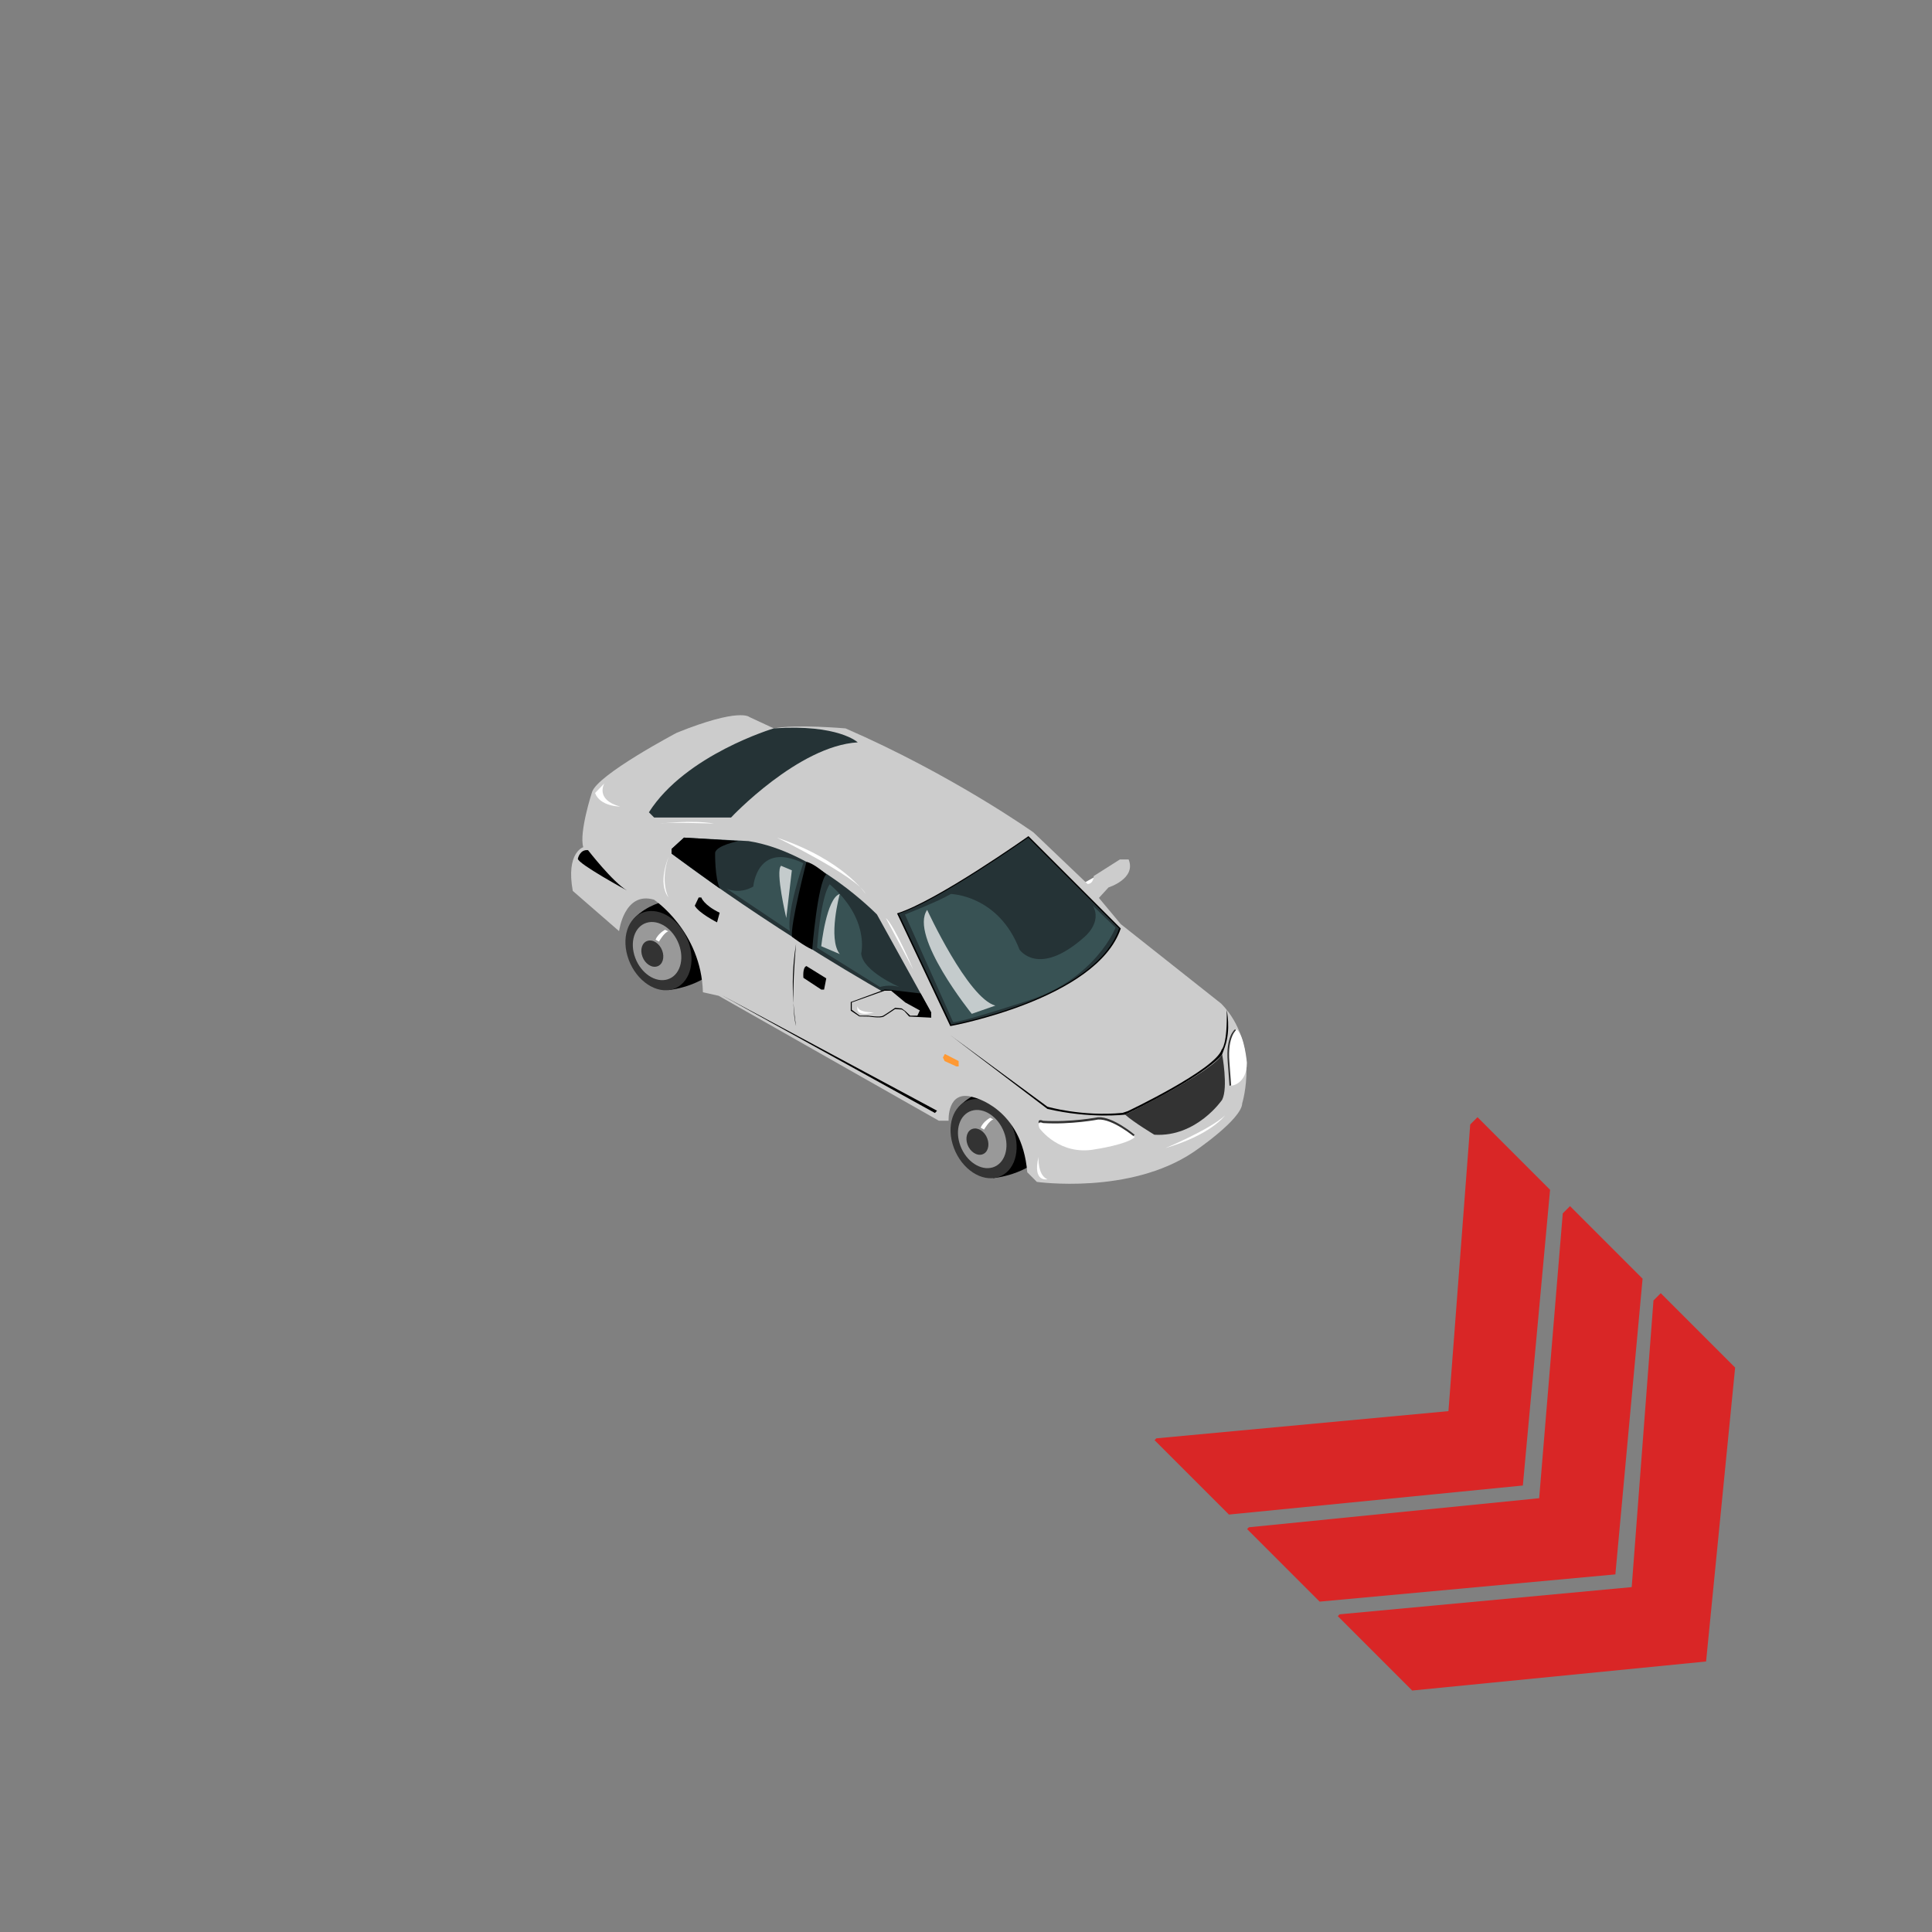 <?xml version="1.0" encoding="utf-8"?>
<!-- Generator: Adobe Illustrator 16.0.0, SVG Export Plug-In . SVG Version: 6.00 Build 0)  -->
<!DOCTYPE svg PUBLIC "-//W3C//DTD SVG 1.1//EN" "http://www.w3.org/Graphics/SVG/1.1/DTD/svg11.dtd">
<svg version="1.1" id="Layer_1" xmlns="http://www.w3.org/2000/svg" xmlns:xlink="http://www.w3.org/1999/xlink" x="0px" y="0px"
	 width="200px" height="200px" viewBox="0 0 200 200" enable-background="new 0 0 200 200" xml:space="preserve">
<rect x="0" y="0" width="200" height="200" fill="#808080" stroke="none"/>
<g id="Direction">
	<g transform="rotate({{angle}} 50 50)">
		<polygon id="arrow" opacity="0.7" fill="#ff0000" enable-background="new    " points="160.463,123.165 157.645,153.779 
			127.219,156.786 119.52,149.085 119.707,148.896 149.943,146.08 152.197,116.404 152.951,115.652 		">
		
			<animate  fill="remove" accumulate="none" additive="replace" begin="0s;anim_arrow3.end" values="0.5; 0" restart="always" calcMode="linear" dur="0.5s" attributeName="opacity" id="anim_arrow1">
			</animate>
		</polygon>
		<polygon id="arrow2" opacity="0.7" fill="#ff0000" enable-background="new    " points="170.04,132.369 167.223,162.98 
			136.609,165.8 129.098,158.288 129.285,158.102 159.334,155.093 161.777,125.607 162.527,124.857 		">
		
			<animate  fill="remove" accumulate="none" additive="replace" begin="anim_arrow1.end" values="0.5; 0" restart="always" calcMode="linear" dur="0.5s" attributeName="opacity" id="anim_arrow2">
			</animate>
		</polygon>
		<polygon id="arrow3" opacity="0.7" fill="#ff0000" enable-background="new    " points="179.62,141.57 176.613,171.997 
			146.188,175.003 138.488,167.302 138.677,167.113 168.913,164.297 171.167,134.623 171.92,133.87 		">
		
			<animate  fill="remove" accumulate="none" additive="replace" begin="anim_arrow2.end" values="0.5; 0" restart="always" calcMode="linear" dur="0.5s" attributeName="opacity" id="anim_arrow3">
			</animate>
		</polygon>
	</g>
</g>
<polygon fill="#FFFFFF" points="112.278,91.364 112.516,92.543 114.04,91.779 114.04,90.374 "/>
<g id="Tire_2_1_">
	<path d="M99.467,114.374c2.259-2.22,6.132-2.017,6.132-2.017c4.781,1.914,2.928,6.742,2.928,6.742
		c-2.153,2.604-5.719,2.856-5.719,2.856S97.197,116.577,99.467,114.374z"/>
	<path fill="#333333" d="M100.323,113.88c1.7-0.53,3.744,0.822,4.575,3.026c0.826,2.208,0.117,4.421-1.58,4.951
		c-1.7,0.531-3.747-0.815-4.574-3.029C97.919,116.625,98.625,114.414,100.323,113.88z"/>
	<path fill="#999999" d="M99.423,118.622c0.606,1.618,2.108,2.608,3.356,2.222c1.242-0.392,1.768-2.021,1.156-3.64
		c-0.603-1.608-2.108-2.604-3.353-2.218C99.328,115.379,98.814,117.002,99.423,118.622z M100.686,116.857
		c0.57-0.176,1.25,0.273,1.521,1.002c0.274,0.731,0.04,1.472-0.525,1.646c-0.565,0.178-1.25-0.273-1.523-1.007
		C99.887,117.77,100.124,117.025,100.686,116.857z"/>
	<path fill="#FFFFFF" d="M102.84,115.881c-0.408,0.083-0.972,1.057-0.972,1.057l-0.351-0.207c0.283-0.656,0.988-1.02,0.988-1.02
		L102.84,115.881z"/>
	
		<animateTransform  type="translate" fill="remove" attributeType="XML" accumulate="none" repeatCount="indefinite" additive="replace" begin="0s" values="0,0;0.1,0.1;0,0" restart="always" calcMode="linear" dur="1" attributeName="transform">
		</animateTransform>
</g>
<g id="Tire_2_2_">
	<path d="M65.806,94.906c2.267-2.21,6.139-2.013,6.139-2.013c4.777,1.913,2.926,6.747,2.926,6.747c-2.152,2.6-5.72,2.855-5.72,2.855
		S63.541,97.116,65.806,94.906z"/>
	<path fill="#333333" d="M66.668,94.422c1.7-0.532,3.744,0.821,4.575,3.031c0.824,2.201,0.117,4.41-1.582,4.945
		c-1.699,0.531-3.744-0.825-4.572-3.028C64.263,97.167,64.966,94.949,66.668,94.422z"/>
	<path fill="#999999" d="M65.763,99.164c0.605,1.613,2.107,2.607,3.354,2.217s1.766-2.018,1.162-3.629
		c-0.605-1.62-2.109-2.614-3.357-2.222C65.677,95.919,65.155,97.54,65.763,99.164z M67.032,97.397
		c0.57-0.177,1.249,0.277,1.52,1.004c0.272,0.732,0.041,1.468-0.524,1.64c-0.567,0.179-1.249-0.27-1.521-0.999
		C66.228,98.307,66.464,97.567,67.032,97.397z"/>
	<path fill="#FFFFFF" d="M69.181,96.417c-0.403,0.082-0.969,1.06-0.969,1.06l-0.351-0.208c0.284-0.654,0.985-1.019,0.985-1.019
		L69.181,96.417z"/>
	
		<animateTransform  type="translate" fill="remove" attributeType="XML" accumulate="none" repeatCount="indefinite" additive="replace" begin="0s" values="0,0;0.1,0.1;0,0" restart="always" calcMode="linear" dur="1" attributeName="transform">
		</animateTransform>
</g>
<g id="Car">
	<path fill="#CCCCCC" d="M123.529,119.273c-6.602,4.431-16.193,3.076-16.193,3.076l-0.994-0.994
		c-0.545-6.695-5.607-7.778-5.607-7.778c-2.716-0.813-2.535,2.44-2.535,2.44H97.19l-22.795-12.934l-1.629-0.363
		c-0.178-6.328-5.061-9.583-5.061-9.583c-3.08-0.91-3.619,3.256-3.619,3.256l-4.793-4.166c-0.723-3.982,1.086-4.525,1.086-4.525
		c-0.451-1.538,0.906-5.699,0.906-5.699c0.546-1.806,8.78-6.151,8.78-6.151c6.513-2.623,7.507-1.628,7.507-1.628l2.535,1.179
		c2.262-0.449,7.42,0,7.42,0c11.038,4.792,19.45,10.761,19.45,10.761l5.605,5.342c0.639,0,0.639-0.815,0.639-0.815l2.711-1.72h0.904
		c0.811,1.993-2.08,2.895-2.08,2.895l-0.996,1.087l2.26,2.71l10.402,8.235c4.071,4.166,2.172,10.312,2.172,10.312
		C128.551,115.895,123.53,119.277,123.529,119.273z"/>
	<path d="M106.465,86.556l9.555,9.56c-2.481,7.347-17.646,10.106-17.646,10.106l-5.512-11.668
		C96.999,93.262,106.467,86.556,106.465,86.556z"/>
	<path fill="#253336" d="M106.436,86.711l9.406,9.408c-2.442,7.234-17.369,9.951-17.369,9.951l-5.435-11.49
		C97.112,93.311,106.434,86.71,106.436,86.711z"/>
	<path fill="#253336" d="M96.389,104.801v0.547l-1.174-0.545c-14.652-7.96-25.691-16.438-25.691-16.438v-0.479l1.265-1.176
		l6.697,0.359c6.959,1.087,13.296,7.599,13.296,7.599l5.609,10.134H96.389z"/>
	<path fill="#253336" d="M75.679,84.629h-7.963l-0.541-0.541C70.97,78.115,80.106,75.4,80.106,75.4
		c6.693-0.454,8.686,1.448,8.686,1.448C82.642,77.212,75.671,84.629,75.679,84.629z"/>
	<path fill="#333333" d="M116.473,115.389c0.908,0.811,3.025,2.077,3.025,2.077c4.381,0.272,7.018-3.618,7.018-3.618
		c0.639-1.267,0-4.705,0-4.705C125.432,111.042,116.473,115.384,116.473,115.389z"/>
	<path fill="#333333" d="M128.903,109.991c0,2.259-1.629,2.401-1.629,2.401l-0.179-2.445c-0.227-2.713,0.758-3.395,0.758-3.395
		C128.664,107.234,128.903,109.993,128.903,109.991z"/>
	<path fill="#333333" d="M113.402,118.73c-3.709,0.727-5.789-2.17-5.789-2.17c-0.363-0.893,0.357-0.539,0.357-0.539
		c2.896,0.178,5.701-0.364,5.701-0.364c1.536-0.097,3.797,1.821,3.797,1.821C116.639,118.244,113.396,118.73,113.402,118.73z"/>
	<path fill="#FFFFFF" d="M113.402,118.969c-3.709,0.725-5.789-2.164-5.789-2.164c-0.363-0.896,0.357-0.546,0.357-0.546
		c2.896,0.179,5.701-0.364,5.701-0.364c1.536-0.092,3.797,1.826,3.797,1.826C116.639,118.484,113.396,118.973,113.402,118.969z"/>
	<path fill="#FFFFFF" d="M129.077,110.002c0,2.262-1.625,2.398-1.625,2.398l-0.183-2.439c-0.228-2.715,0.759-3.393,0.759-3.393
		C128.833,107.246,129.079,110.004,129.077,110.002z"/>
	<polygon fill="#FF9933" points="99.24,110.396 99.005,110.396 97.784,109.842 97.609,109.473 97.815,109.107 99.24,109.842 	"/>
	<path d="M84.081,98.295c-0.865-0.368-2.096-1.326-2.096-1.326c-0.184-1.221,1.497-7.747,1.497-7.747
		c0.763,0.13,2.054,1.29,2.054,1.29C84.632,91.413,84.081,98.293,84.081,98.295z"/>
	<path d="M70.821,86.709L70.821,86.709l-1.303,1.176v0.479l5.016,3.629c-0.546-1.041-0.505-3.7-0.505-3.7
		c0.092-0.774,2.401-1.226,2.401-1.226L70.821,86.709z"/>
	<path fill="#CCCCCC" d="M95.214,104.801l-0.254,0.541h-0.744l-0.506-0.476l-0.377-0.269l-0.675-0.066c0,0-0.88,0.607-1.223,0.811
		c-0.334,0.204-1.561,0-1.561,0h-0.879l-0.82-0.607v-0.758l3.385-1.209h0.691l1.459,1.209L95.214,104.801z"/>
	<path d="M96.392,104.805v0.543l-2.275-0.115l-0.498-0.562l-0.27-0.17l-0.693-0.042c0,0-0.833,0.57-1.176,0.773
		c-0.339,0.201-1.534,0-1.534,0l-0.988-0.015l-0.887-0.595v-0.889l3.512-1.295l0.714,0.052l3.009,0.352L96.392,104.805z"/>
	<path fill="#CCCCCC" d="M95.217,104.598l-0.248,0.541h-0.747l-0.507-0.476l-0.371-0.271l-0.68-0.063c0,0-0.884,0.608-1.229,0.81
		c-0.334,0.203-1.561,0-1.561,0h-0.879l-0.82-0.606v-0.761l3.385-1.211h0.691l1.459,1.211L95.217,104.598z"/>
	<path fill="#FFFFFF" d="M108.426,122.078c-1.043-0.443-0.92-2.307-0.92-2.307C106.863,122.438,108.426,122.079,108.426,122.078z"/>
	<path fill="#FFFFFF" d="M94.539,100.368L91.7,95.031C92.569,95.755,94.537,100.366,94.539,100.368z"/>
	<path fill="#FFFFFF" d="M89.61,92.543c-0.836-1.787-9.186-5.833-9.186-5.833C87.343,89.016,89.603,92.543,89.61,92.543z"/>
	<path fill="#FFFFFF" d="M90.468,104.801c-1.902,0-1.676-0.701-1.676-0.701C88.431,105.434,90.468,104.801,90.468,104.801z"/>
	<path d="M126.471,108.648c-0.658,2.076-9.722,6.375-9.722,6.375l-0.545,0.181c-4.204,0.403-7.778-0.64-7.778-0.64l-9.998-7.366
		l9.998,7.595c4.434,1.04,8.047,0.591,8.047,0.591c8.971-4.389,10.043-6.241,10.043-6.241l0.283-0.771
		c0.643-1.764,0.187-3.844,0.187-3.844C127.083,108.139,126.471,108.648,126.471,108.648z"/>
	<path fill="#FFFFFF" d="M120.649,118.848c4.749-1.393,6.149-3.363,6.149-3.363C125.178,116.968,120.646,118.848,120.649,118.848z"
		/>
	<path opacity="0.3" fill="#669999" enable-background="new    " d="M98.658,105.792c0.635,0.151,7.916-2.258,7.916-2.258
		c6.919-2.306,8.908-7.509,8.908-7.509l-2.352-2.268c1,1.753-0.902,3.266-0.902,3.266c-4.75,4.204-6.695,1.271-6.695,1.271
		c-2.17-5.648-7.103-5.75-7.103-5.75c-1.269,0.767-4.751,2.123-4.751,2.123L98.658,105.792z"/>
	<polygon points="97.001,114.979 96.787,115.218 74.667,102.998 	"/>
	<path d="M83.482,100.007c-0.427,0.137-0.312,1.218-0.312,1.218l1.846,1.215h0.293l0.227-1.16L83.482,100.007z"/>
	<path d="M72.599,92.906h-0.271l-0.405,0.853c0.406,0.761,2.305,1.723,2.305,1.723l0.271-0.996
		C72.823,93.674,72.599,92.905,72.599,92.906z"/>
	<path opacity="0.3" fill="#669999" enable-background="new    " d="M89.15,98.696c0.144,1.855,3.967,3.482,3.967,3.482
		c-1.103-0.316-2.02,0-2.02,0l-6.514-4.07c0.453-5.745,1.314-6.559,1.314-6.559C90.058,95.122,89.154,98.695,89.15,98.696z"/>
	<path opacity="0.3" fill="#669999" enable-background="new    " d="M77.979,91.774c-1.495,0.861-2.76,0.219-2.76,0.219l6.559,4.396
		c-0.405-1.856,1.377-7.037,1.377-7.037C78.335,87.058,77.983,91.774,77.979,91.774z"/>
	<path d="M59.819,88.891c-0.031,0.512,5.09,3.295,5.09,3.295c-1.486-0.88-4.035-4.177-4.035-4.177
		C60.022,87.906,59.819,88.889,59.819,88.891z"/>
	<path d="M82.413,106.223c-0.639-2.199,0-8.521,0-8.521C81.64,102.132,82.413,106.223,82.413,106.223z"/>
	<path fill="#FFFFFF" d="M69.206,92.905c-1.18-1.492,0-4.184,0-4.184C68.3,91.325,69.206,92.905,69.206,92.905z"/>
	<path fill="#FFFFFF" d="M68.349,85.26c0.811-0.178,5.561,0,5.561,0C71.697,84.854,68.349,85.26,68.349,85.26z"/>
	<path fill="#FFFFFF" d="M61.603,82.091c0.506,1.403,2.584,1.403,2.584,1.403c-2.621-0.721-1.627-2.395-1.627-2.395L61.603,82.091z"
		/>
	<path opacity="0.7" fill="#FFFFFF" enable-background="new    " d="M100.598,104.951l2.44-0.852
		c-2.851-0.769-7.058-9.906-7.058-9.906C94.083,96.886,100.596,104.951,100.598,104.951z"/>
	<path opacity="0.7" fill="#FFFFFF" enable-background="new    " d="M85.013,97.95l1.918,0.815c-1.256-1.598,0-6.222,0-6.222
		C85.546,92.974,85.017,97.95,85.013,97.95z"/>
	<path opacity="0.7" fill="#FFFFFF" enable-background="new    " d="M80.856,89.624c-0.611,0.571,0.539,5.407,0.539,5.407
		l0.576-4.938L80.856,89.624z"/>
</g>
</svg>
